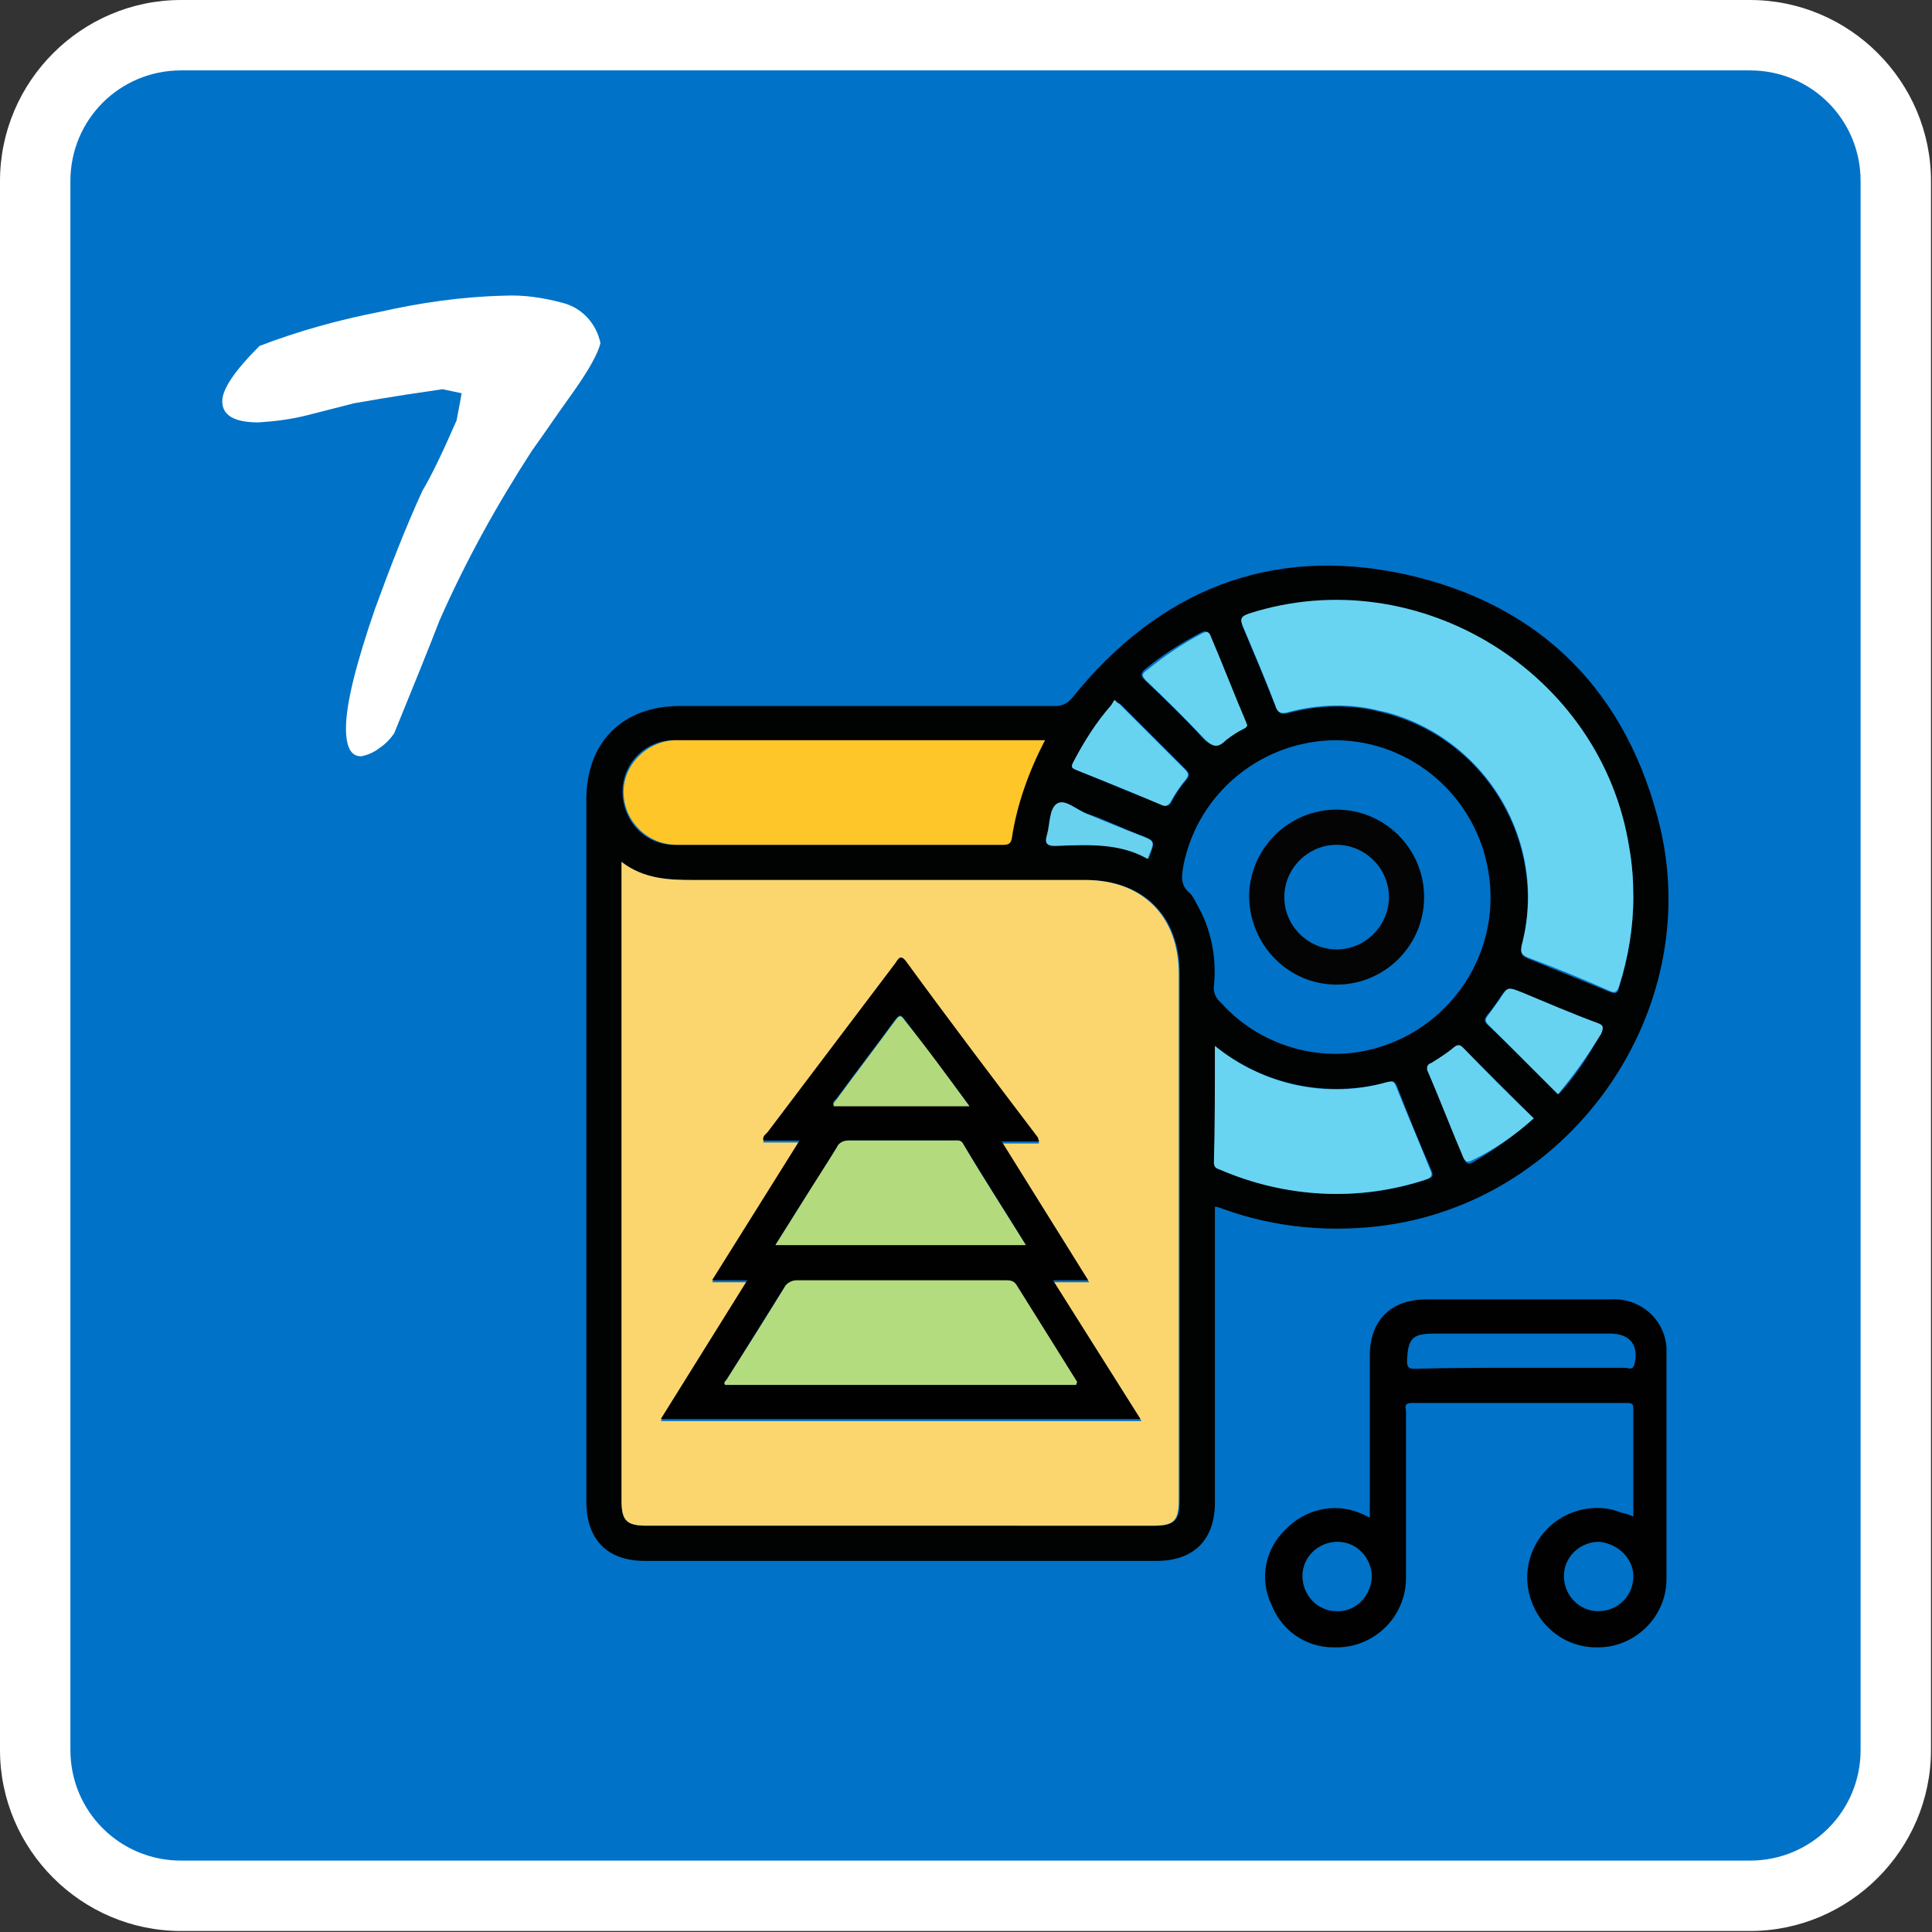 <?xml version="1.0" encoding="utf-8"?>
<!-- Generator: Adobe Illustrator 26.3.1, SVG Export Plug-In . SVG Version: 6.00 Build 0)  -->
<svg version="1.1" id="Capa_1" xmlns="http://www.w3.org/2000/svg" xmlns:xlink="http://www.w3.org/1999/xlink" x="0px" y="0px"
	 viewBox="0 0 192.1 192.1" style="enable-background:new 0 0 192.1 192.1;" xml:space="preserve">
<rect x="0" y="0" width="192.1" height="192.1" fill="#333333" stroke="none"/>
<style type="text/css">
	.st0{fill:#0072C8;}
	.st1{fill:#FFFFFF;}
	.st2{fill:#010202;}
	.st3{fill:#010101;}
	.st4{fill:#FBD66F;}
	.st5{fill:#68D4F2;}
	.st6{fill:#FEC629;}
	.st7{fill:#68D3F1;}
	.st8{fill:#67D1EE;}
	.st9{fill:#040404;}
	.st10{fill:#B3DC7E;}
	.st11{fill:#B3DB7E;}
	.st12{fill:#B2DA7D;}
</style>
<g id="Capa_2_00000106111424919886641560000004477455428479761033_">
	<g id="Capa_1-2">
		<path class="st0" d="M18,3.5h156c8,0,14.5,6.5,14.5,14.5v156c0,8-6.5,14.5-14.5,14.5H18c-8,0-14.5-6.5-14.5-14.5V18
			C3.5,10,10,3.5,18,3.5z"/>
		<path class="st1" d="M174,7c6.1,0,11,4.9,11,11v156c0,6.1-4.9,11-11,11H18c-6.1,0-11-4.9-11-11V18c0-6.1,4.9-11,11-11H174 M174,0
			H18C8.1,0,0,8.1,0,18v156c0,9.9,8.1,18,18,18h156c9.9,0,18-8.1,18-18V18C192,8.1,183.9,0,174,0z"/>
		<path class="st1" d="M59.7,34.1c-0.2,1-1.2,2.8-3,5.3c-1.3,1.8-2.5,3.6-3.8,5.4c-3.5,5.4-6.6,11-9.2,16.9c-1,2.6-2.5,6.3-4.5,11.2
			c-0.4,0.6-0.9,1.1-1.5,1.5c-0.5,0.4-1.2,0.7-1.8,0.8c-1,0-1.5-0.9-1.5-2.8c0-2.4,1-6.4,2.9-11.9c1.5-4.1,3-8,4.7-11.7
			c0.9-1.5,2-3.8,3.4-7c0.1-0.6,0.3-1.5,0.5-2.7L44,38.7c-2,0.3-4.9,0.7-8.8,1.4l-4.7,1.2c-1.6,0.4-3.2,0.6-4.8,0.7
			c-2.4,0-3.6-0.7-3.6-2.1c0-1.2,1.2-3,3.7-5.5c3.9-1.5,7.9-2.6,12-3.4c4-0.9,8.1-1.5,12.3-1.6c2-0.1,3.9,0.2,5.8,0.7
			C57.9,30.6,59.3,32.2,59.7,34.1z"/>
		<path class="st2" d="M120.8,120v29.4c0,3.7-2.1,5.8-5.8,5.8H64.1c-3.7,0-5.8-2.1-5.8-5.9V79.5c0-5.7,3.6-9.3,9.3-9.3
			c12.5,0,24.9,0,37.4,0c0.6,0,1.2-0.3,1.6-0.8c8.6-10.7,19.7-15.2,33.1-12.3c13.6,3,22.2,11.8,25.4,25.3
			c4.2,18.2-8.7,36.7-27.1,39.4c-5.5,0.8-11.2,0.3-16.4-1.6L121,120C120.9,120,120.8,120,120.8,120z M61.8,85.7v63.5
			c0,2,0.5,2.5,2.5,2.5h50.5c2,0,2.5-0.5,2.5-2.5V96.8c0-5.7-3.6-9.3-9.3-9.3c-13,0-26,0-39,0C66.4,87.5,64,87.4,61.8,85.7
			L61.8,85.7z M162.4,89.2c0-1.6-0.1-3.2-0.4-4.8c-2.7-17.4-21-28.7-37.8-23.3c-0.8,0.3-0.9,0.6-0.6,1.3c1.1,2.6,2.2,5.2,3.2,7.8
			c0.3,0.7,0.6,0.9,1.3,0.7c3-0.8,6.2-0.9,9.2-0.1c10.2,2.4,16.5,12.7,14.1,22.9c0,0.1-0.1,0.3-0.1,0.4c-0.1,0.6-0.1,0.9,0.6,1.2
			c2.7,1.1,5.4,2.2,8.1,3.3c0.7,0.3,0.9,0.1,1-0.5C161.9,95.2,162.4,92.2,162.4,89.2z M132.9,73.6c-7.3,0-13.7,5.1-15.2,12.3
			c-0.2,1.1-0.4,2.1,0.6,2.9c0.3,0.3,0.5,0.7,0.7,1.1c1.4,2.4,2,5.3,1.7,8.1c-0.1,0.6,0.2,1.3,0.7,1.7c3.4,3.8,8.6,5.7,13.7,4.9
			c8.5-1.4,14.3-9.4,12.9-17.9C146.8,79.3,140.5,73.7,132.9,73.6L132.9,73.6z M103.9,73.6H81.8c-4.9,0-9.8,0-14.8,0
			c-2.9,0-5.2,2.4-5.1,5.3s2.4,5.2,5.3,5.1l0,0c9.1,0,18.1,0,27.2,0c1.8,0,3.5,0,5.3,0c0.5,0,0.7-0.1,0.8-0.6
			C101.1,80,102.2,76.7,103.9,73.6L103.9,73.6z M120.8,104c0,4,0,7.8,0,11.6c0,0.5,0.3,0.6,0.6,0.7c6.5,2.8,13.7,3.2,20.4,1
			c0.6-0.2,0.8-0.3,0.5-1c-1.2-2.7-2.3-5.5-3.4-8.3c-0.2-0.5-0.4-0.6-0.9-0.4C132,109.2,125.6,107.9,120.8,104z M124,72.1l-0.2-0.4
			c-1.2-2.8-2.3-5.7-3.5-8.5c-0.2-0.5-0.5-0.5-0.9-0.3c-1.9,1-3.8,2.2-5.5,3.6c-0.5,0.4-0.5,0.7-0.1,1.1c2,1.9,4,3.8,5.8,5.8
			c0.8,0.8,1.3,0.9,2.1,0.1c0.5-0.4,1.1-0.8,1.7-1.1C123.7,72.5,123.9,72.4,124,72.1z M110.9,69.6l-0.3,0.5
			c-1.5,1.8-2.8,3.7-3.8,5.7c-0.3,0.6,0.1,0.7,0.4,0.8c2.8,1.2,5.5,2.3,8.3,3.4c0.4,0.2,0.8,0.2,1-0.3c0.4-0.8,0.9-1.5,1.5-2.2
			c0.3-0.4,0.3-0.6-0.1-1c-2.2-2.2-4.3-4.3-6.5-6.5C111.2,69.9,111,69.8,110.9,69.6L110.9,69.6z M152.5,111.2
			c-2.3-2.3-4.6-4.6-6.9-6.9c-0.3-0.3-0.5-0.4-0.9-0.1c-0.7,0.6-1.5,1.1-2.3,1.6c-0.3,0.1-0.5,0.4-0.4,0.8c0,0.1,0,0.1,0.1,0.2
			c1.2,2.8,2.4,5.6,3.5,8.5c0.2,0.4,0.4,0.5,0.8,0.3C148.6,114.3,150.6,112.9,152.5,111.2L152.5,111.2z M155,108.8
			c1.6-1.8,3-3.8,4.1-6c0.3-0.6,0.2-0.8-0.4-1.1c-2.5-1-4.9-2-7.4-3c-1.5-0.6-1.4-0.6-2.3,0.7c-0.3,0.5-0.7,1-1.1,1.5
			c-0.3,0.4-0.4,0.6,0,1C150.3,104.1,152.6,106.4,155,108.8L155,108.8z M114.2,85.4c0.7-1.8,0.7-1.8-0.9-2.4s-3.4-1.5-5.2-2.1
			c-1-0.4-2.2-1.4-2.9-1s-0.7,2-1,3.1s0.1,1.2,1,1.1C108.2,84,111.3,83.7,114.2,85.4L114.2,85.4z"/>
		<path class="st3" d="M162.4,150.8c0-3.7,0-7.2,0-10.7c0-0.5-0.1-0.6-0.6-0.6c-7.1,0-14.2,0-21.4,0c-0.9,0-0.6,0.5-0.6,0.9
			c0,5.5,0,11,0,16.5c0,3.8-3.1,6.9-6.9,6.9c-0.1,0-0.2,0-0.3,0c-2.8,0-5.2-1.7-6.2-4.3c-1.2-2.5-0.6-5.5,1.4-7.4
			c1.9-2,4.8-2.7,7.3-1.7c0.2,0.1,0.3,0.1,0.5,0.2l0.6,0.3v-16.1c0-3.5,2.1-5.6,5.6-5.6c6.1,0,12.2,0,18.3,0
			c2.9-0.2,5.4,1.9,5.6,4.8c0,0.2,0,0.5,0,0.7c0,7.4,0,14.9,0,22.3c0,3.8-3.2,6.9-7,6.8c-3,0-5.6-2-6.5-4.8
			c-1.2-3.6,0.8-7.5,4.4-8.7c1.5-0.5,3.1-0.5,4.6,0.1C161.7,150.5,162,150.6,162.4,150.8z M151.1,136c3.5,0,7,0,10.5,0
			c0.3,0,0.7,0.3,0.9-0.3c0.5-1.9-0.4-3.1-2.4-3.1h-17.5c-2.2,0-2.6,0.5-2.7,2.7c0,0.7,0.2,0.8,0.8,0.8
			C144.1,136,147.6,136,151.1,136z M136.4,156.8c0-1.9-1.5-3.5-3.4-3.5c-1.9,0-3.5,1.5-3.5,3.4c0,1.9,1.5,3.5,3.4,3.5
			C134.7,160.3,136.3,158.8,136.4,156.8L136.4,156.8z M159,153.3c-1.9,0-3.5,1.5-3.5,3.4c0,1.9,1.5,3.5,3.4,3.5
			c1.9,0,3.4-1.4,3.5-3.3C162.5,155.1,161,153.5,159,153.3C159,153.4,159,153.4,159,153.3L159,153.3z"/>
		<path class="st4" d="M61.8,85.7c2.2,1.7,4.7,1.8,7.1,1.8c13,0,26,0,39,0c5.7,0,9.3,3.6,9.3,9.3v52.4c0,2-0.5,2.5-2.5,2.5H64.3
			c-2,0-2.5-0.5-2.5-2.5C61.8,149.2,61.8,85.7,61.8,85.7z M103.3,113.5c0-0.1-0.1-0.2-0.1-0.3c-4.4-5.8-8.8-11.7-13.1-17.5
			c-0.6-0.8-0.8-0.2-1.1,0.2l-12.7,16.9c-0.2,0.2-0.4,0.4-0.4,0.8h3.6l-8.7,13.9h3.5l-8.6,13.8h47.8l-8.7-13.8h3.5l-8.6-13.8H103.3z
			"/>
		<path class="st5" d="M162.4,89.2c0,3-0.5,6-1.4,8.8c-0.2,0.6-0.4,0.8-1,0.5c-2.7-1.2-5.4-2.3-8.1-3.3c-0.7-0.3-0.7-0.6-0.6-1.2
			c2.7-10.1-3.4-20.5-13.5-23.2c-0.2,0-0.3-0.1-0.5-0.1c-3-0.8-6.2-0.7-9.2,0.1c-0.7,0.2-1.1,0.1-1.3-0.7c-1-2.6-2.1-5.2-3.2-7.8
			c-0.3-0.7-0.3-1,0.6-1.3c16.8-5.4,35.1,5.9,37.8,23.3C162.3,86,162.4,87.6,162.4,89.2z"/>
		<path class="st6" d="M103.9,73.6c-1.6,3.1-2.8,6.4-3.3,9.8c-0.1,0.5-0.4,0.6-0.8,0.6c-1.8,0-3.5,0-5.3,0c-9.1,0-18.1,0-27.2,0
			c-2.9,0-5.2-2.3-5.3-5.1s2.3-5.2,5.1-5.3c4.9,0,9.8,0,14.8,0L103.9,73.6z"/>
		<path class="st5" d="M120.8,104c4.8,3.9,11.2,5.3,17.1,3.6c0.5-0.1,0.7-0.1,0.9,0.4c1.1,2.8,2.3,5.5,3.4,8.3
			c0.3,0.6,0.1,0.8-0.5,1c-6.7,2.2-13.9,1.8-20.4-1c-0.3-0.1-0.6-0.2-0.6-0.7C120.8,111.8,120.8,108,120.8,104z"/>
		<path class="st7" d="M124,72.1c0,0.2-0.2,0.3-0.4,0.4c-0.6,0.3-1.2,0.7-1.7,1.1c-0.8,0.8-1.3,0.7-2.1-0.1c-1.9-2-3.8-3.9-5.8-5.8
			c-0.5-0.5-0.5-0.7,0.1-1.1c1.7-1.4,3.5-2.6,5.4-3.6c0.4-0.2,0.7-0.3,0.9,0.3c1.2,2.8,2.3,5.7,3.5,8.5L124,72.1z"/>
		<path class="st7" d="M110.8,69.6c0.2,0.2,0.3,0.3,0.5,0.4c2.2,2.2,4.3,4.3,6.5,6.5c0.4,0.4,0.4,0.6,0.1,1
			c-0.6,0.7-1.1,1.5-1.5,2.2c-0.3,0.5-0.6,0.5-1,0.3c-2.8-1.2-5.5-2.3-8.3-3.4c-0.4-0.2-0.7-0.2-0.4-0.8c1.1-2.1,2.3-4,3.8-5.7
			L110.8,69.6z"/>
		<path class="st7" d="M152.5,111.2c-1.9,1.7-3.9,3.1-6.2,4.2c-0.4,0.2-0.6,0.1-0.8-0.3c-1.2-2.8-2.3-5.7-3.5-8.5
			c-0.2-0.3-0.1-0.7,0.1-0.8c0,0,0.1-0.1,0.2-0.1c0.8-0.5,1.6-1,2.3-1.6c0.4-0.3,0.6-0.2,0.9,0.1
			C147.8,106.6,150.1,108.9,152.5,111.2z"/>
		<path class="st7" d="M154.9,108.8c-2.3-2.3-4.6-4.6-6.9-6.9c-0.4-0.4-0.3-0.6,0-1c0.4-0.5,0.7-1,1.1-1.5c0.8-1.3,0.8-1.3,2.3-0.7
			c2.4,1,4.9,2.1,7.4,3c0.6,0.2,0.7,0.4,0.4,1.1C157.9,104.9,156.5,106.9,154.9,108.8z"/>
		<path class="st8" d="M114.1,85.4c-2.8-1.6-6-1.4-9-1.3c-0.9,0-1.3-0.1-1-1.1s0.2-2.6,1-3.1s1.9,0.6,2.9,1c1.7,0.7,3.4,1.4,5.2,2.1
			S114.8,83.6,114.1,85.4z"/>
		<path class="st3" d="M103.3,113.5h-3.7l8.6,13.8h-3.5l8.7,13.8H65.7l8.6-13.8h-3.5l8.7-13.9h-3.6c-0.1-0.4,0.2-0.6,0.4-0.8
			L89,95.8c0.3-0.4,0.5-1,1.1-0.2c4.3,5.9,8.7,11.7,13.1,17.5C103.2,113.2,103.3,113.4,103.3,113.5z M107,137.7c0-0.1,0-0.2,0-0.2
			c-2-3.2-4-6.4-6-9.6c-0.3-0.5-0.7-0.5-1.1-0.5c-6.9,0-13.9,0-20.8,0c-0.5,0-0.9,0.2-1.1,0.6c-1.9,3-3.8,6.1-5.7,9.1
			c-0.1,0.2-0.4,0.4-0.2,0.6L107,137.7z M102,123.8c-2.1-3.4-4.2-6.7-6.2-10c-0.3-0.4-0.7-0.4-1-0.4c-3.5,0-6.9,0-10.4,0
			c-0.5,0-1,0.2-1.2,0.7c-1.1,1.8-2.2,3.6-3.4,5.4l-2.7,4.3L102,123.8z M96.4,110c-2.2-3-4.4-5.8-6.5-8.7c-0.4-0.6-0.6-0.2-0.9,0.1
			c-1.9,2.6-3.9,5.2-5.8,7.8c-0.2,0.2-0.5,0.4-0.3,0.7H96.4z"/>
		<path class="st9" d="M124.2,89.2c0-4.8,3.9-8.7,8.7-8.7s8.7,3.9,8.7,8.7c0,4.8-3.9,8.7-8.7,8.7C128.1,97.9,124.3,94,124.2,89.2z
			 M132.9,94.4c2.9,0,5.2-2.4,5.2-5.2c0-2.9-2.4-5.2-5.2-5.2c-2.8,0-5.2,2.3-5.2,5.2C127.7,92.1,130.1,94.4,132.9,94.4
			C132.9,94.4,132.9,94.4,132.9,94.4z"/>
		<path class="st10" d="M107,137.7H72.1c-0.2-0.3,0.1-0.4,0.2-0.6c1.9-3,3.8-6,5.7-9.1c0.2-0.4,0.7-0.7,1.2-0.7c6.9,0,13.9,0,20.8,0
			c0.4,0,0.8,0,1.1,0.5c2,3.2,4,6.4,6,9.6C107.1,137.5,107,137.6,107,137.7z"/>
		<path class="st11" d="M102,123.8H77.1l2.7-4.3c1.1-1.8,2.3-3.6,3.4-5.4c0.2-0.5,0.7-0.7,1.2-0.7c3.5,0,6.9,0,10.4,0
			c0.4,0,0.8-0.1,1,0.4C97.8,117.2,99.9,120.4,102,123.8z"/>
		<path class="st12" d="M96.4,110H82.9c-0.1-0.4,0.2-0.5,0.3-0.7c1.9-2.6,3.9-5.2,5.8-7.8c0.3-0.4,0.5-0.7,0.9-0.1
			C92.1,104.1,94.2,107,96.4,110z"/>
	</g>
</g>
</svg>
